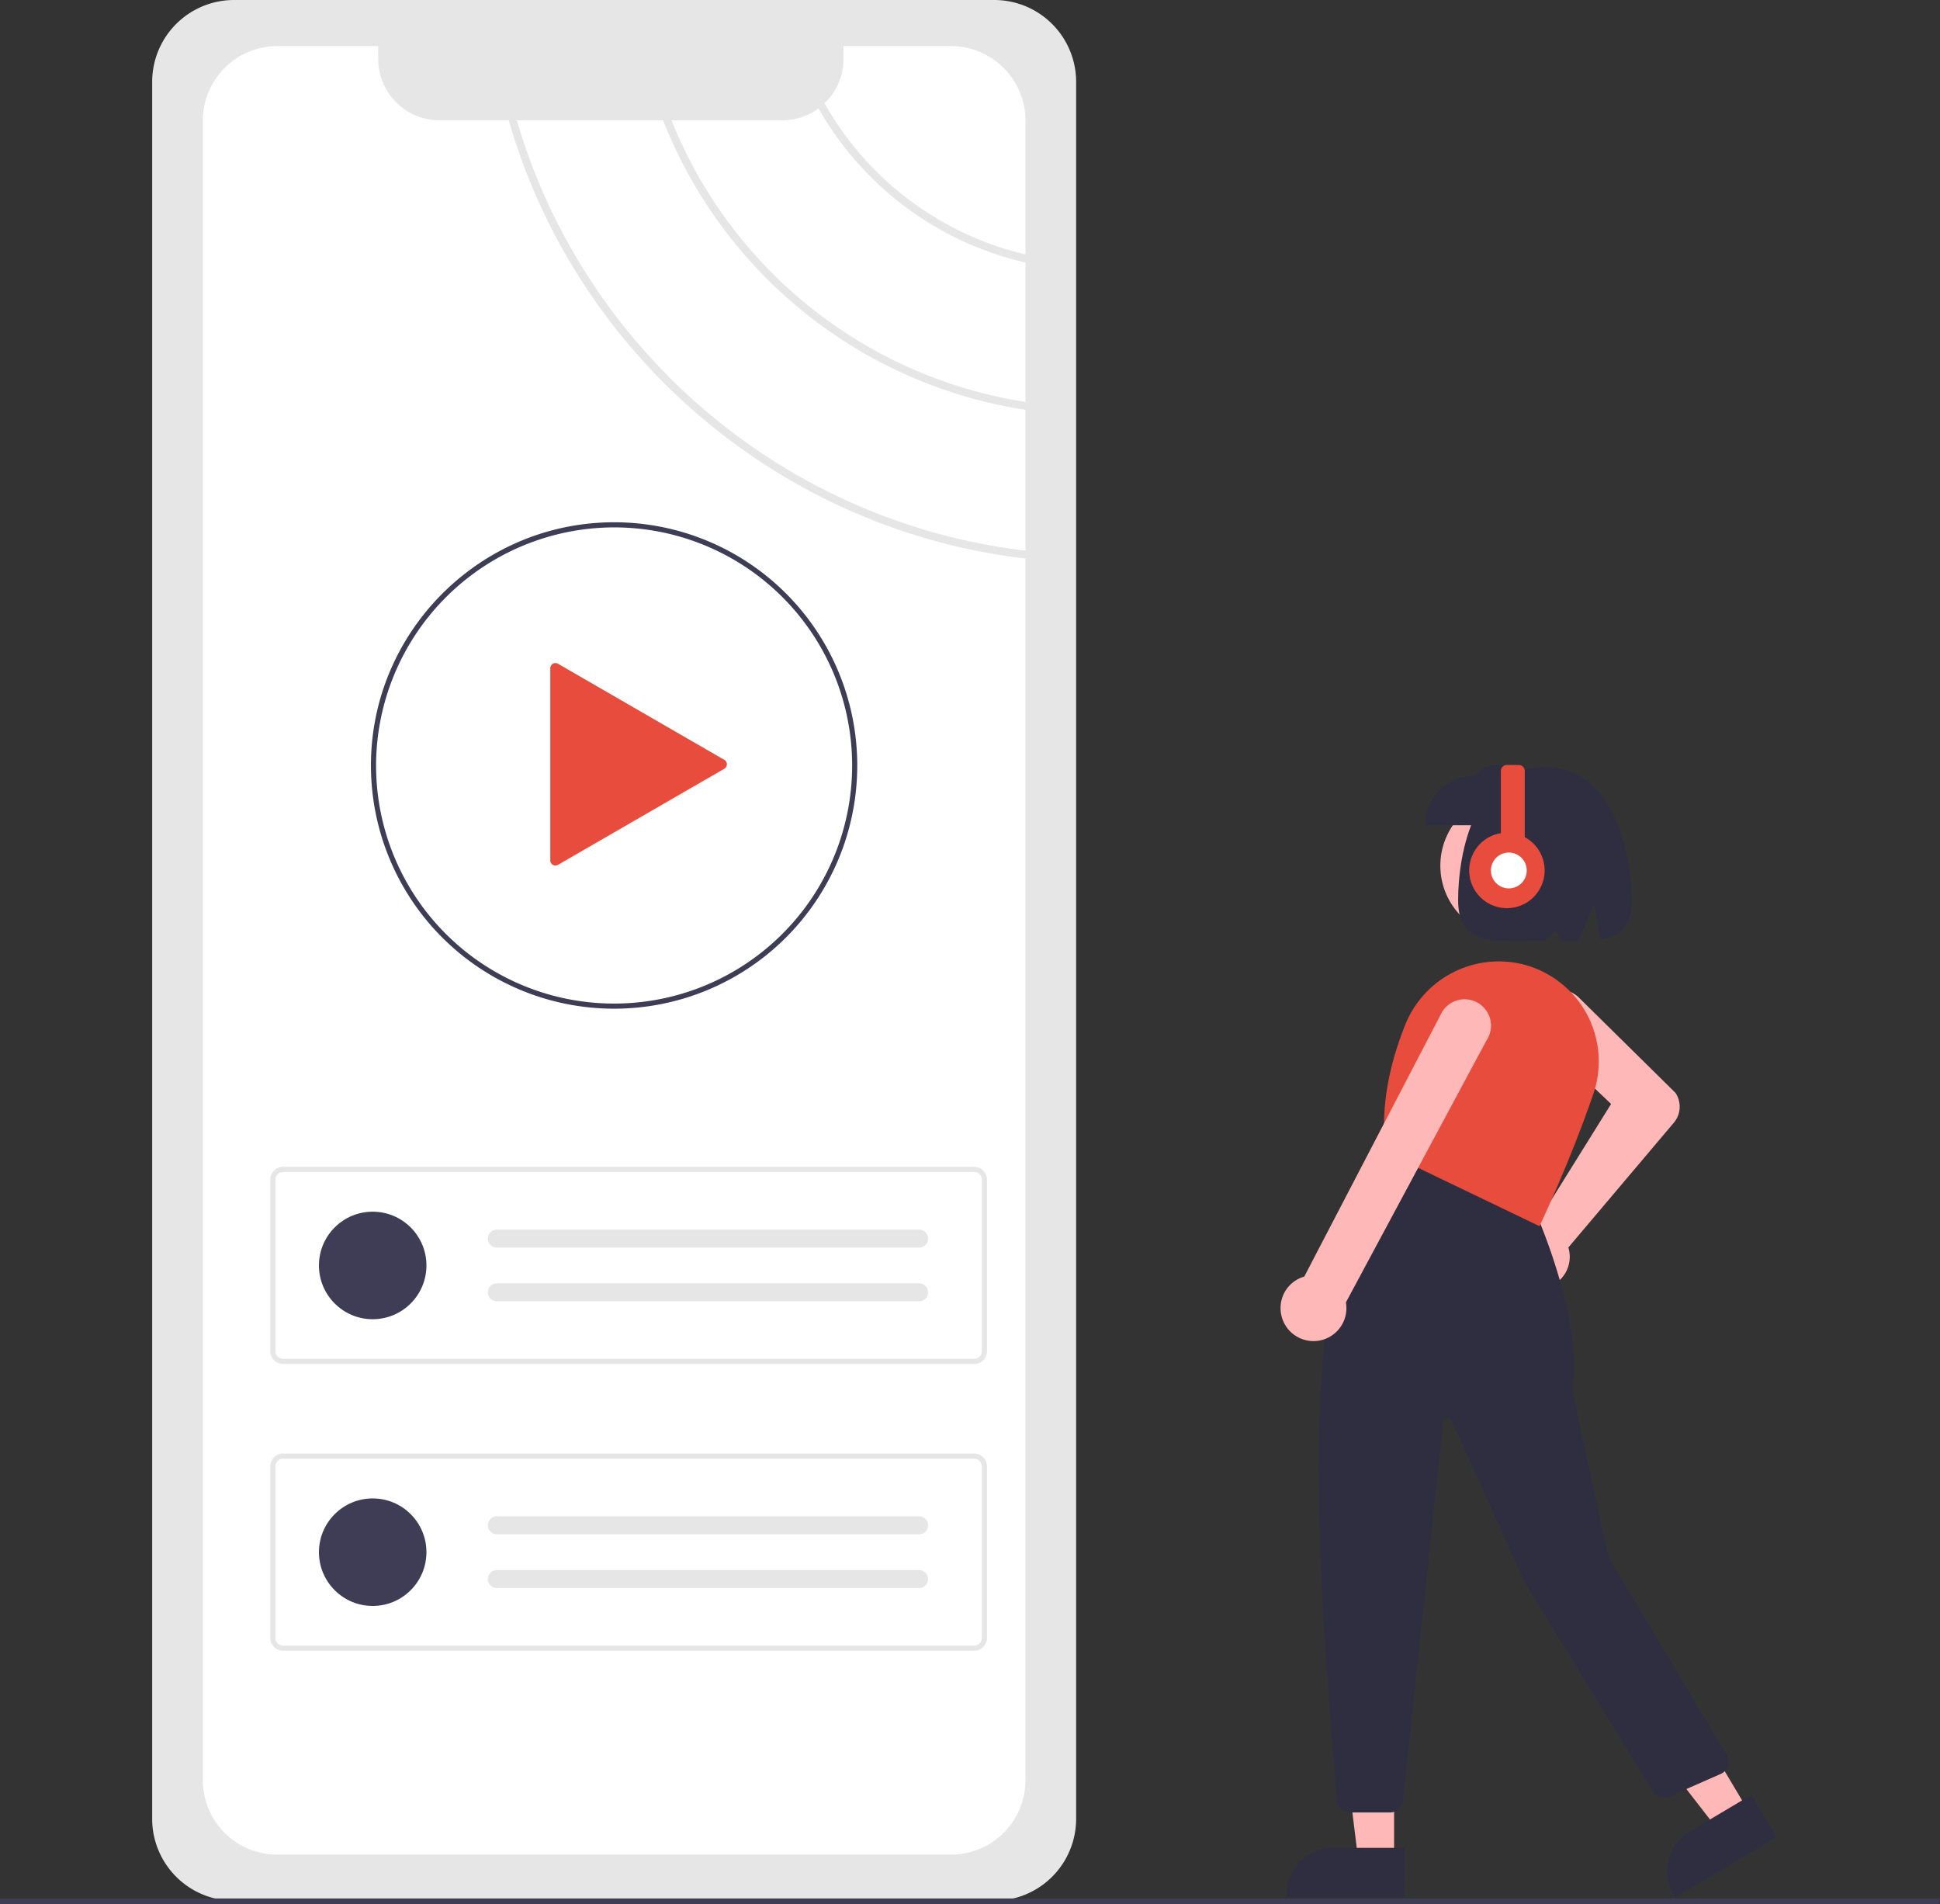 <svg id="Layer_1" data-name="Layer 1" xmlns="http://www.w3.org/2000/svg" viewBox="0 0 757.96 743.73"><rect x="0" y="0" width="757.96" height="743.73" fill="#333333" stroke="none"/><g id="Group_4" data-name="Group 4"><path id="Path_31" data-name="Path 31" d="M91.45,0a32,32,0,0,0-32,32V710.43a32,32,0,0,0,32,32h297a32,32,0,0,0,32-32V32a32,32,0,0,0-32-32Z" transform="translate(0 0)" fill="#e6e6e6"/><path id="Path_32" data-name="Path 32" d="M400.66,157V102.54A125.19,125.19,0,0,1,319.8,42.35h0A23.79,23.79,0,0,1,305.58,47H262.35A178.55,178.55,0,0,0,400.66,157Z" transform="translate(0 0)" fill="#fff"/><path id="Path_33" data-name="Path 33" d="M400.66,99.42V47.12A29.13,29.13,0,0,0,371.55,18h-42V23a23.92,23.92,0,0,1-7.4,17.33,122.29,122.29,0,0,0,78.5,59.05Z" transform="translate(0 0)" fill="#fff"/><path id="Path_34" data-name="Path 34" d="M198.77,47h-27a24,24,0,0,1-24-24V18H108.38A29.13,29.13,0,0,0,79.25,47.12h0v648.2a29.08,29.08,0,0,0,29.05,29.11H371.53a28.71,28.71,0,0,0,3.59-.22,29.14,29.14,0,0,0,25.54-28.89V218.15C305,207.07,225.2,138.77,198.77,47Z" transform="translate(0 0)" fill="#fff"/><path id="Path_35" data-name="Path 35" d="M259.07,47H201.93c26.3,90,104.68,157,198.73,168.07v-55A181.68,181.68,0,0,1,259.07,47Z" transform="translate(0 0)" fill="#fff"/><path id="Path_36" data-name="Path 36" d="M380.61,532.78h-270a5,5,0,0,1-5-5v-67a5,5,0,0,1,5-5h270a5,5,0,0,1,5,5v67A5,5,0,0,1,380.61,532.78Zm-270-75a3,3,0,0,0-3,3v67a3,3,0,0,0,3,3h270a3,3,0,0,0,3-3v-67a3,3,0,0,0-3-3Z" transform="translate(0 0)" fill="#e6e6e6"/><circle id="Ellipse_4" data-name="Ellipse 4" cx="145.61" cy="494.29" r="21" fill="#3f3d56"/><path id="Path_37" data-name="Path 37" d="M194.11,480.29a3.5,3.5,0,0,0,0,7h165a3.5,3.5,0,0,0,0-7Z" transform="translate(0 0)" fill="#e6e6e6"/><path id="Path_38" data-name="Path 38" d="M194.11,501.29a3.5,3.5,0,0,0,0,7h165a3.5,3.5,0,0,0,0-7Z" transform="translate(0 0)" fill="#e6e6e6"/><path id="Path_39" data-name="Path 39" d="M380.61,644.78h-270a5,5,0,0,1-5-5v-67a5,5,0,0,1,5-5h270a5,5,0,0,1,5,5v67A5,5,0,0,1,380.61,644.78Zm-270-75a3,3,0,0,0-3,3v67a3,3,0,0,0,3,3h270a3,3,0,0,0,3-3v-67a3,3,0,0,0-3-3Z" transform="translate(0 0)" fill="#e6e6e6"/><circle id="Ellipse_5" data-name="Ellipse 5" cx="145.61" cy="606.29" r="21" fill="#3f3d56"/><path id="Path_40" data-name="Path 40" d="M194.11,592.29a3.5,3.5,0,0,0,0,7h165a3.5,3.5,0,0,0,0-7Z" transform="translate(0 0)" fill="#e6e6e6"/><path id="Path_41" data-name="Path 41" d="M194.11,613.29a3.5,3.5,0,0,0,0,7h165a3.5,3.5,0,0,0,0-7Z" transform="translate(0 0)" fill="#e6e6e6"/><path id="Path_42" data-name="Path 42" d="M239.93,394a95,95,0,0,1-95-94.92V299c0-.2,0-.41,0-.61.29-52,42.9-94.39,95-94.39a95,95,0,0,1,0,190Zm0-188a93.2,93.2,0,0,0-93,92.46c0,.21,0,.38,0,.54a93,93,0,1,0,93-93Z" transform="translate(0 0)" fill="#3f3d56"/><path id="Path_43" data-name="Path 43" d="M283,296.81l-65-37.54a2,2,0,0,0-2.73.73,2,2,0,0,0-.27,1v75.08a2,2,0,0,0,2,2,2,2,0,0,0,1-.27l65-37.54a2,2,0,0,0,.73-2.73,1.83,1.83,0,0,0-.73-.73l-65-37.55a2,2,0,0,0-2.73.74,2,2,0,0,0-.27,1v75.08a2,2,0,0,0,2,2,2,2,0,0,0,1-.27l65-37.54a2,2,0,0,0,.73-2.73,1.83,1.83,0,0,0-.73-.73Z" transform="translate(0 0)" fill="#e74c3c"/><path id="Path_54" data-name="Path 54" d="M757.57,743.73H0v-2.18H758Z" transform="translate(0 0)" fill="#3f3d56"/><g id="Group_1" data-name="Group 1"><circle id="Ellipse_3" data-name="Ellipse 3" cx="590.68" cy="338.14" r="27.94" fill="#ffb8b8"/><path id="Path_21" data-name="Path 21" d="M588.87,494.75A12.52,12.52,0,0,1,597,479a10.76,10.76,0,0,1,1.38-.36,11.57,11.57,0,0,1,1.66-.2l29.42-47.23-26.87-25.56A10.73,10.73,0,1,1,617.21,390l.26.25,37.11,36.6.08.09a9.72,9.72,0,0,1-.68,11.58l-41.23,48.76c.12.39.22.79.31,1.19a12.52,12.52,0,0,1-9.83,14.72,10.88,10.88,0,0,1-1.41.2c-.35,0-.7.05-1.06.05A12.56,12.56,0,0,1,588.87,494.75Z" transform="translate(0 0)" fill="#ffb8b8"/><path id="Path_22" data-name="Path 22" d="M544.67,726.93H530.72l-6.63-53.78h20.58Z" transform="translate(0 0)" fill="#ffb8b8"/><path id="Path_23" data-name="Path 23" d="M548.79,741h-46.1v-1.14a18.07,18.07,0,0,1,18.07-18.07h28Z" transform="translate(0 0)" fill="#2f2e41"/><path id="Path_24" data-name="Path 24" d="M683.27,707.66l-12,7.13L638.07,672l17.68-10.53Z" transform="translate(0 0)" fill="#ffb8b8"/><path id="Path_25" data-name="Path 25" d="M654.41,741.23l-.58-1a18.07,18.07,0,0,1,6.28-24.78l24.08-14.34,9.83,16.5Z" transform="translate(0 0)" fill="#2f2e41"/><path id="Path_26" data-name="Path 26" d="M522.33,703.25c-9.34-110-14.9-212.18,19.25-253.86l.26-.33,57.47,23,.1.21c.19.42,19.3,42.46,14.85,70.74l14.17,65.2,46.22,77.39a5.11,5.11,0,0,1-1.77,7,4.25,4.25,0,0,1-.56.29l-20.09,8.84a5.13,5.13,0,0,1-6.42-2l-50.28-82-28.4-62.89a1.71,1.71,0,0,0-2.26-.85,1.7,1.7,0,0,0-1,1.38l-15.74,148a5.12,5.12,0,0,1-5.09,4.58H527.43A5.16,5.16,0,0,1,522.33,703.25Z" transform="translate(0 0)" fill="#2f2e41"/><path id="Path_27" data-name="Path 27" d="M541.77,450.26l-.27-.13,0-.3c-2.15-15,.39-31.72,7.55-49.62a39.41,39.41,0,0,1,45.73-23.6h0a39.4,39.4,0,0,1,25.09,19.3,39,39,0,0,1,2.7,31.19c-9,26.39-20.73,51.08-20.85,51.32l-.25.52Z" transform="translate(0 0)" fill="#e74c3c"/><path id="Path_28" data-name="Path 28" d="M500.42,512.57a12.78,12.78,0,0,1,9.16-13.93l53.74-103.18a10.3,10.3,0,0,1,17.83,10.33c-.1.17-.2.33-.31.49l-55,102.45a13.47,13.47,0,0,1,.2,1.89,12.87,12.87,0,0,1-12.51,13.21H513a12.85,12.85,0,0,1-12.58-11.26Z" transform="translate(0 0)" fill="#ffb8b8"/><path id="Path_29" data-name="Path 29" d="M556.81,322.35h44.35V303c-9.73-3.87-19.26-7.16-25,0A19.33,19.33,0,0,0,556.81,322.35Z" transform="translate(0 0)" fill="#2f2e41"/><path id="Path_30" data-name="Path 30" d="M603.62,299.61c26.52,0,33.94,33.24,33.94,52,0,10.46-4.73,14.2-12.16,15.46l-2.62-14-6.15,14.6c-2.09,0-4.28,0-6.56-.07L608,363.3l-4.65,4.22c-18.61,0-33.66,2.74-33.66-15.92S576.19,299.61,603.62,299.61Z" transform="translate(0 0)" fill="#2f2e41"/></g><g id="Group_2" data-name="Group 2"><path id="Path_53" data-name="Path 53" d="M595.72,327V301.13a2.33,2.33,0,0,0-2.33-2.33h-4.67a2.33,2.33,0,0,0-2.33,2.33h0v24.31a14.74,14.74,0,1,0,9.33,1.56Z" transform="translate(0 0)" fill="#e74c3c"/><circle id="Ellipse_8" data-name="Ellipse 8" cx="589.5" cy="340.01" r="7" fill="#fff"/></g></g></svg>